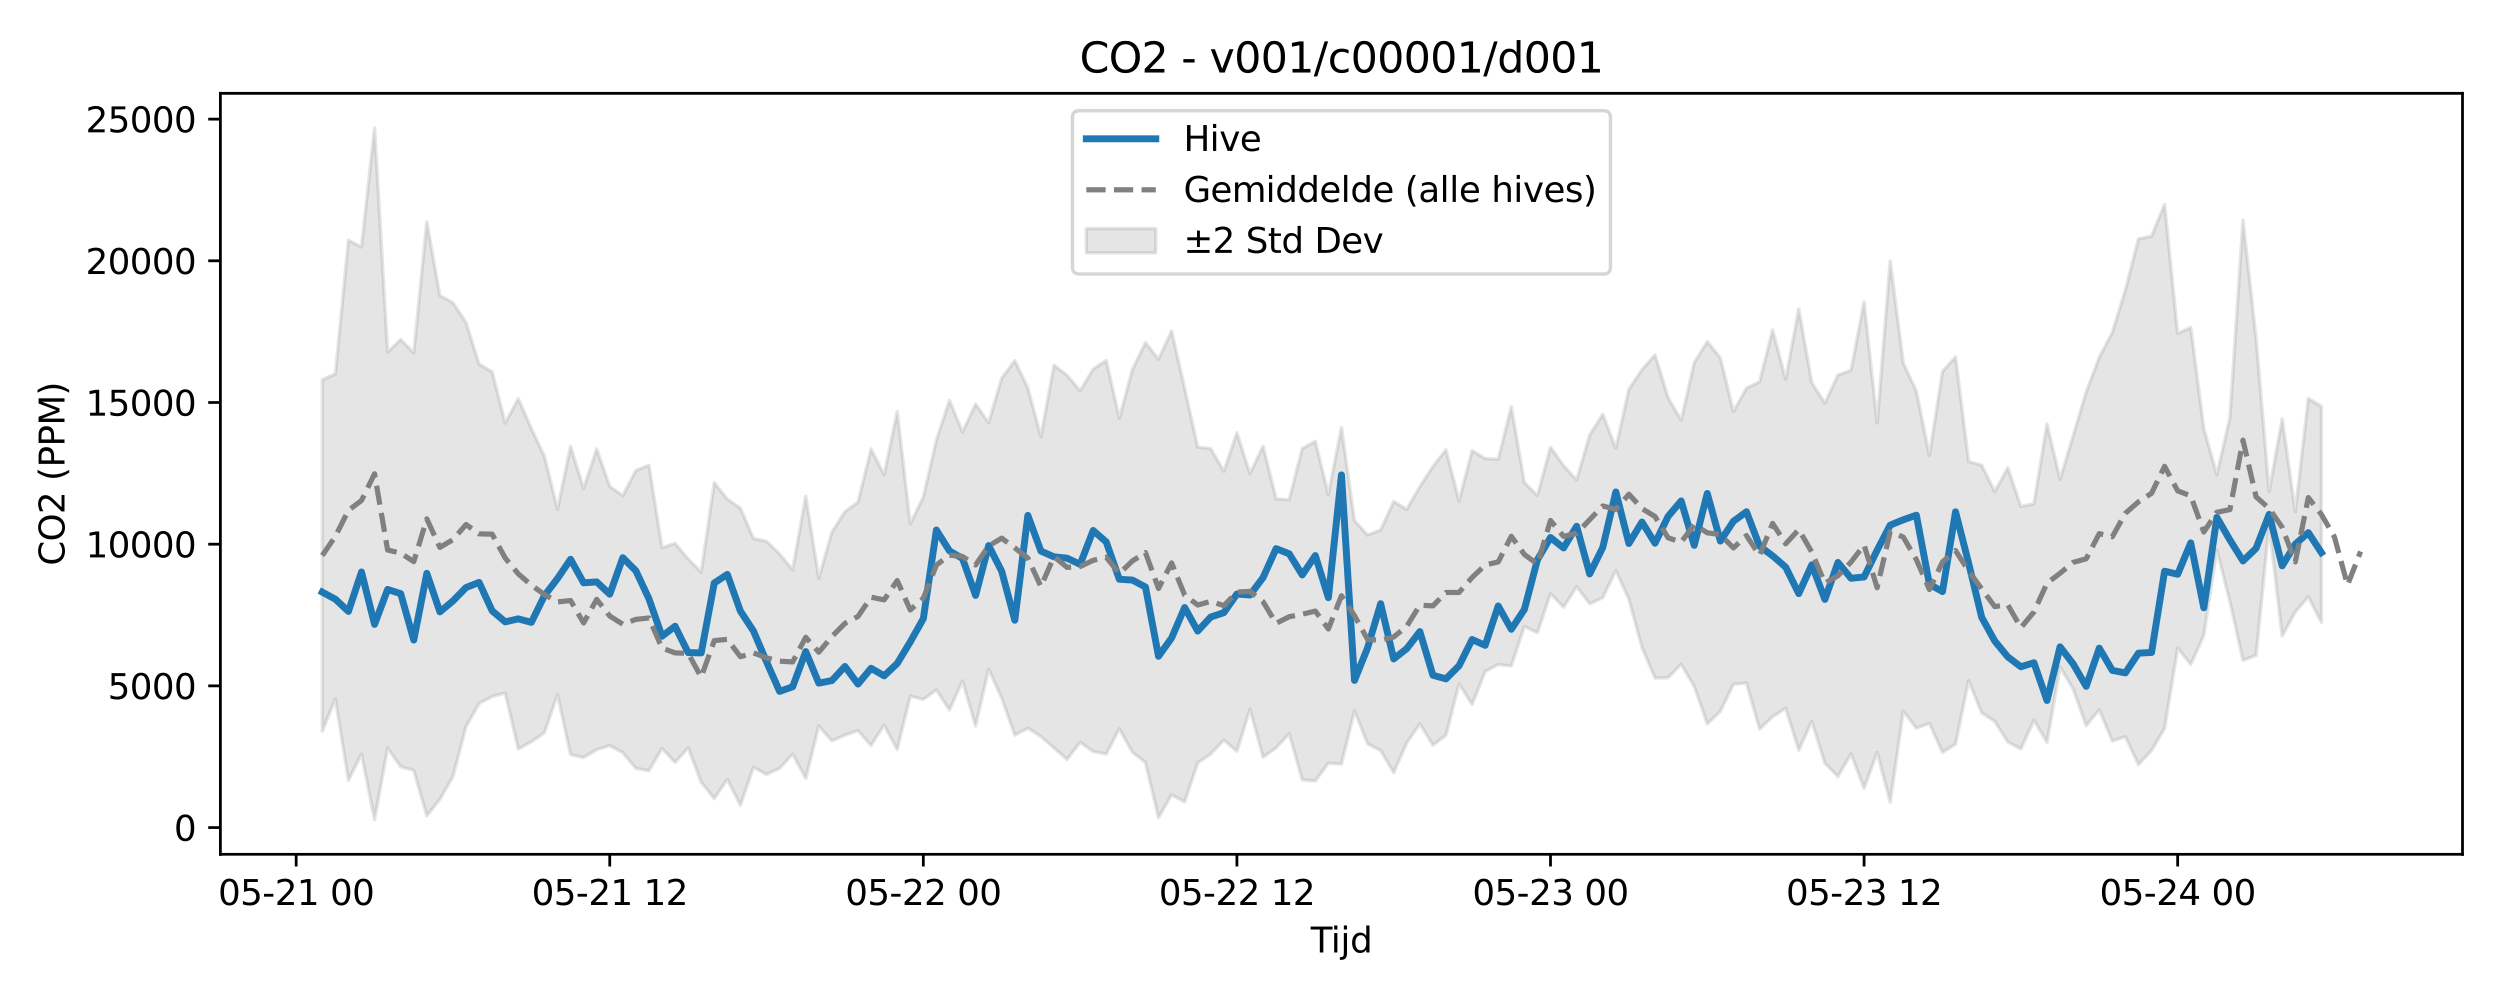 <?xml version="1.0" encoding="utf-8" standalone="no"?>
<!DOCTYPE svg PUBLIC "-//W3C//DTD SVG 1.1//EN"
  "http://www.w3.org/Graphics/SVG/1.1/DTD/svg11.dtd">
<svg xmlns:xlink="http://www.w3.org/1999/xlink" width="720pt" height="288pt" viewBox="0 0 720 288" xmlns="http://www.w3.org/2000/svg" version="1.1">
 <defs>
  <style type="text/css">*{stroke-linejoin: round; stroke-linecap: butt}</style>
 </defs>
 <g id="figure_1">
  <g id="patch_1">
   <path d="M 0 288 
L 720 288 
L 720 0 
L 0 0 
z
" style="fill: #ffffff"/>
  </g>
  <g id="axes_1">
   <g id="patch_2">
    <path d="M 63.47 246.04 
L 709.2 246.04 
L 709.2 26.88 
L 63.47 26.88 
z
" style="fill: #ffffff"/>
   </g>
   <g id="FillBetweenPolyCollection_1">
    <defs>
     <path id="m370a4c019c" d="M 92.821 -178.613 
L 92.821 -77.419 
L 96.584 -86.737 
L 100.347 -63.246 
L 104.11 -70.821 
L 107.873 -51.922 
L 111.636 -72.544 
L 115.399 -67.192 
L 119.162 -66.141 
L 122.925 -53.05 
L 126.688 -57.791 
L 130.451 -64.339 
L 134.214 -78.748 
L 137.977 -85.377 
L 141.74 -87.41 
L 145.503 -88.401 
L 149.266 -72.287 
L 153.029 -74.373 
L 156.792 -76.98 
L 160.555 -87.973 
L 164.318 -70.669 
L 168.081 -69.841 
L 171.844 -72.077 
L 175.607 -73.241 
L 179.37 -71.221 
L 183.133 -66.726 
L 186.896 -66.043 
L 190.659 -72.452 
L 194.422 -68.423 
L 198.185 -72.654 
L 201.948 -62.719 
L 205.711 -58.008 
L 209.474 -63.542 
L 213.237 -56.104 
L 217 -67.029 
L 220.763 -64.965 
L 224.526 -66.728 
L 228.289 -70.813 
L 232.052 -63.834 
L 235.815 -78.89 
L 239.578 -74.63 
L 243.341 -76.28 
L 247.104 -77.566 
L 250.867 -73.331 
L 254.63 -79.203 
L 258.393 -72.129 
L 262.156 -87.514 
L 265.919 -86.566 
L 269.682 -89.279 
L 273.445 -83.508 
L 277.208 -91.883 
L 280.971 -78.931 
L 284.734 -95.28 
L 288.497 -86.918 
L 292.26 -76.273 
L 296.023 -78.276 
L 299.786 -75.879 
L 303.549 -72.571 
L 307.312 -69.273 
L 311.075 -74.22 
L 314.838 -71.548 
L 318.601 -70.85 
L 322.364 -78.102 
L 326.127 -71.362 
L 329.89 -68.362 
L 333.653 -52.516 
L 337.416 -59.077 
L 341.179 -57.075 
L 344.942 -68.268 
L 348.705 -70.847 
L 352.468 -74.872 
L 356.231 -71.639 
L 359.994 -83.784 
L 363.757 -69.898 
L 367.52 -72.606 
L 371.283 -76.704 
L 375.046 -63.401 
L 378.809 -63.106 
L 382.572 -68.204 
L 386.335 -67.956 
L 390.098 -83.301 
L 393.861 -73.77 
L 397.624 -71.825 
L 401.387 -65.495 
L 405.15 -74.044 
L 408.913 -79.541 
L 412.676 -73.37 
L 416.439 -76.254 
L 420.202 -91.058 
L 423.965 -85.122 
L 427.728 -94.617 
L 431.491 -96.591 
L 435.254 -96.217 
L 439.017 -107.594 
L 442.78 -105.761 
L 446.543 -117.001 
L 450.306 -113.135 
L 454.069 -119.025 
L 457.832 -114.09 
L 461.595 -115.871 
L 465.358 -123.659 
L 469.121 -115.417 
L 472.884 -101.532 
L 476.647 -92.708 
L 480.41 -92.791 
L 484.173 -96.714 
L 487.936 -90.314 
L 491.699 -79.507 
L 495.462 -83.119 
L 499.225 -90.93 
L 502.988 -91.286 
L 506.751 -78.025 
L 510.514 -81.577 
L 514.277 -84.022 
L 518.04 -71.959 
L 521.803 -80.243 
L 525.566 -68.174 
L 529.329 -64.354 
L 533.092 -70.896 
L 536.855 -60.973 
L 540.618 -71.286 
L 544.381 -56.962 
L 548.144 -83.167 
L 551.907 -78.294 
L 555.67 -79.658 
L 559.433 -71.312 
L 563.196 -73.684 
L 566.959 -91.99 
L 570.722 -82.71 
L 574.485 -80.236 
L 578.248 -74.322 
L 582.011 -72.302 
L 585.774 -80.579 
L 589.537 -74.231 
L 593.3 -95.863 
L 597.063 -89.586 
L 600.826 -79.006 
L 604.589 -83.54 
L 608.352 -74.56 
L 612.115 -75.832 
L 615.878 -67.791 
L 619.641 -71.844 
L 623.404 -78.285 
L 627.167 -101.336 
L 630.93 -96.649 
L 634.693 -104.968 
L 638.456 -129.625 
L 642.219 -114.676 
L 645.982 -97.855 
L 649.745 -99.233 
L 653.508 -136.681 
L 657.271 -104.816 
L 661.034 -111.743 
L 664.797 -116.134 
L 668.56 -108.738 
L 668.56 -170.96 
L 668.56 -170.96 
L 664.797 -173.25 
L 661.034 -140.605 
L 657.271 -167.388 
L 653.508 -146.472 
L 649.745 -190.602 
L 645.982 -224.586 
L 642.219 -167.805 
L 638.456 -151.29 
L 634.693 -164.598 
L 630.93 -193.73 
L 627.167 -191.951 
L 623.404 -229.118 
L 619.641 -220.015 
L 615.878 -219.165 
L 612.115 -204.521 
L 608.352 -192.282 
L 604.589 -185.107 
L 600.826 -175.142 
L 597.063 -162.466 
L 593.3 -149.948 
L 589.537 -165.906 
L 585.774 -142.922 
L 582.011 -142.154 
L 578.248 -153.287 
L 574.485 -146.385 
L 570.722 -154.056 
L 566.959 -155.078 
L 563.196 -185.208 
L 559.433 -181.011 
L 555.67 -156.789 
L 551.907 -175.387 
L 548.144 -183.454 
L 544.381 -212.859 
L 540.618 -166.172 
L 536.855 -201.085 
L 533.092 -181.351 
L 529.329 -179.993 
L 525.566 -171.913 
L 521.803 -177.774 
L 518.04 -199.011 
L 514.277 -178.758 
L 510.514 -192.957 
L 506.751 -178.042 
L 502.988 -176.238 
L 499.225 -169.449 
L 495.462 -184.939 
L 491.699 -189.611 
L 487.936 -183.542 
L 484.173 -166.986 
L 480.41 -173.439 
L 476.647 -185.78 
L 472.884 -181.544 
L 469.121 -175.91 
L 465.358 -158.921 
L 461.595 -168.68 
L 457.832 -162.708 
L 454.069 -149.775 
L 450.306 -153.894 
L 446.543 -159.202 
L 442.78 -145.292 
L 439.017 -149.028 
L 435.254 -170.879 
L 431.491 -155.763 
L 427.728 -155.922 
L 423.965 -158.243 
L 420.202 -143.687 
L 416.439 -158.47 
L 412.676 -153.648 
L 408.913 -147.859 
L 405.15 -141.28 
L 401.387 -143.587 
L 397.624 -135.383 
L 393.861 -133.897 
L 390.098 -138.066 
L 386.335 -164.871 
L 382.572 -145.526 
L 378.809 -160.909 
L 375.046 -158.813 
L 371.283 -144.065 
L 367.52 -144.352 
L 363.757 -159.518 
L 359.994 -151.557 
L 356.231 -163.38 
L 352.468 -152.281 
L 348.705 -158.777 
L 344.942 -159.234 
L 341.179 -176.154 
L 337.416 -192.69 
L 333.653 -184.519 
L 329.89 -189.326 
L 326.127 -181.526 
L 322.364 -167.545 
L 318.601 -184.194 
L 314.838 -181.705 
L 311.075 -175.44 
L 307.312 -179.916 
L 303.549 -182.818 
L 299.786 -162.266 
L 296.023 -176.251 
L 292.26 -184.147 
L 288.497 -179.111 
L 284.734 -166.25 
L 280.971 -171.617 
L 277.208 -163.59 
L 273.445 -172.726 
L 269.682 -161.23 
L 265.919 -144.861 
L 262.156 -137.142 
L 258.393 -169.465 
L 254.63 -151.273 
L 250.867 -158.687 
L 247.104 -143.378 
L 243.341 -140.668 
L 239.578 -134.708 
L 235.815 -121.444 
L 232.052 -145.102 
L 228.289 -123.909 
L 224.526 -128.444 
L 220.763 -132.102 
L 217 -132.943 
L 213.237 -141.637 
L 209.474 -144.226 
L 205.711 -148.995 
L 201.948 -123.239 
L 198.185 -127.006 
L 194.422 -131.521 
L 190.659 -130.239 
L 186.896 -154.009 
L 183.133 -152.503 
L 179.37 -145.243 
L 175.607 -147.919 
L 171.844 -158.685 
L 168.081 -147.337 
L 164.318 -159.435 
L 160.555 -141.313 
L 156.792 -156.593 
L 153.029 -164.587 
L 149.266 -173.167 
L 145.503 -166.158 
L 141.74 -180.905 
L 137.977 -183.124 
L 134.214 -195.122 
L 130.451 -200.808 
L 126.688 -202.91 
L 122.925 -224.064 
L 119.162 -186.347 
L 115.399 -190.227 
L 111.636 -186.638 
L 107.873 -251.158 
L 104.11 -216.892 
L 100.347 -218.797 
L 96.584 -180.325 
L 92.821 -178.613 
z
" style="stroke: #808080; stroke-opacity: 0.2"/>
    </defs>
    <g clip-path="url(#p12abe356bc)">
     <use xlink:href="#m370a4c019c" x="0" y="288" style="fill: #808080; fill-opacity: 0.2; stroke: #808080; stroke-opacity: 0.2"/>
    </g>
   </g>
   <g id="matplotlib.axis_1">
    <g id="xtick_1">
     <g id="line2d_1">
      <defs>
       <path id="mf1f26973de" d="M 0 0 
L 0 3.5 
" style="stroke: #000000; stroke-width: 0.8"/>
      </defs>
      <g>
       <use xlink:href="#mf1f26973de" x="85.295" y="246.04" style="stroke: #000000; stroke-width: 0.8"/>
      </g>
     </g>
     <g id="text_1">
      <!-- 05-21 00 -->
      <g transform="translate(62.815 260.638) scale(0.1 -0.1)">
       <defs>
        <path id="DejaVuSans-30" d="M 2034 4250 
Q 1547 4250 1301 3770 
Q 1056 3291 1056 2328 
Q 1056 1369 1301 889 
Q 1547 409 2034 409 
Q 2525 409 2770 889 
Q 3016 1369 3016 2328 
Q 3016 3291 2770 3770 
Q 2525 4250 2034 4250 
z
M 2034 4750 
Q 2819 4750 3233 4129 
Q 3647 3509 3647 2328 
Q 3647 1150 3233 529 
Q 2819 -91 2034 -91 
Q 1250 -91 836 529 
Q 422 1150 422 2328 
Q 422 3509 836 4129 
Q 1250 4750 2034 4750 
z
" transform="scale(0.016)"/>
        <path id="DejaVuSans-35" d="M 691 4666 
L 3169 4666 
L 3169 4134 
L 1269 4134 
L 1269 2991 
Q 1406 3038 1543 3061 
Q 1681 3084 1819 3084 
Q 2600 3084 3056 2656 
Q 3513 2228 3513 1497 
Q 3513 744 3044 326 
Q 2575 -91 1722 -91 
Q 1428 -91 1123 -41 
Q 819 9 494 109 
L 494 744 
Q 775 591 1075 516 
Q 1375 441 1709 441 
Q 2250 441 2565 725 
Q 2881 1009 2881 1497 
Q 2881 1984 2565 2268 
Q 2250 2553 1709 2553 
Q 1456 2553 1204 2497 
Q 953 2441 691 2322 
L 691 4666 
z
" transform="scale(0.016)"/>
        <path id="DejaVuSans-2d" d="M 313 2009 
L 1997 2009 
L 1997 1497 
L 313 1497 
L 313 2009 
z
" transform="scale(0.016)"/>
        <path id="DejaVuSans-32" d="M 1228 531 
L 3431 531 
L 3431 0 
L 469 0 
L 469 531 
Q 828 903 1448 1529 
Q 2069 2156 2228 2338 
Q 2531 2678 2651 2914 
Q 2772 3150 2772 3378 
Q 2772 3750 2511 3984 
Q 2250 4219 1831 4219 
Q 1534 4219 1204 4116 
Q 875 4013 500 3803 
L 500 4441 
Q 881 4594 1212 4672 
Q 1544 4750 1819 4750 
Q 2544 4750 2975 4387 
Q 3406 4025 3406 3419 
Q 3406 3131 3298 2873 
Q 3191 2616 2906 2266 
Q 2828 2175 2409 1742 
Q 1991 1309 1228 531 
z
" transform="scale(0.016)"/>
        <path id="DejaVuSans-31" d="M 794 531 
L 1825 531 
L 1825 4091 
L 703 3866 
L 703 4441 
L 1819 4666 
L 2450 4666 
L 2450 531 
L 3481 531 
L 3481 0 
L 794 0 
L 794 531 
z
" transform="scale(0.016)"/>
        <path id="DejaVuSans-20" transform="scale(0.016)"/>
       </defs>
       <use xlink:href="#DejaVuSans-30"/>
       <use xlink:href="#DejaVuSans-35" transform="translate(63.623 0)"/>
       <use xlink:href="#DejaVuSans-2d" transform="translate(127.246 0)"/>
       <use xlink:href="#DejaVuSans-32" transform="translate(163.33 0)"/>
       <use xlink:href="#DejaVuSans-31" transform="translate(226.953 0)"/>
       <use xlink:href="#DejaVuSans-20" transform="translate(290.576 0)"/>
       <use xlink:href="#DejaVuSans-30" transform="translate(322.363 0)"/>
       <use xlink:href="#DejaVuSans-30" transform="translate(385.986 0)"/>
      </g>
     </g>
    </g>
    <g id="xtick_2">
     <g id="line2d_2">
      <g>
       <use xlink:href="#mf1f26973de" x="175.607" y="246.04" style="stroke: #000000; stroke-width: 0.8"/>
      </g>
     </g>
     <g id="text_2">
      <!-- 05-21 12 -->
      <g transform="translate(153.127 260.638) scale(0.1 -0.1)">
       <use xlink:href="#DejaVuSans-30"/>
       <use xlink:href="#DejaVuSans-35" transform="translate(63.623 0)"/>
       <use xlink:href="#DejaVuSans-2d" transform="translate(127.246 0)"/>
       <use xlink:href="#DejaVuSans-32" transform="translate(163.33 0)"/>
       <use xlink:href="#DejaVuSans-31" transform="translate(226.953 0)"/>
       <use xlink:href="#DejaVuSans-20" transform="translate(290.576 0)"/>
       <use xlink:href="#DejaVuSans-31" transform="translate(322.363 0)"/>
       <use xlink:href="#DejaVuSans-32" transform="translate(385.986 0)"/>
      </g>
     </g>
    </g>
    <g id="xtick_3">
     <g id="line2d_3">
      <g>
       <use xlink:href="#mf1f26973de" x="265.919" y="246.04" style="stroke: #000000; stroke-width: 0.8"/>
      </g>
     </g>
     <g id="text_3">
      <!-- 05-22 00 -->
      <g transform="translate(243.439 260.638) scale(0.1 -0.1)">
       <use xlink:href="#DejaVuSans-30"/>
       <use xlink:href="#DejaVuSans-35" transform="translate(63.623 0)"/>
       <use xlink:href="#DejaVuSans-2d" transform="translate(127.246 0)"/>
       <use xlink:href="#DejaVuSans-32" transform="translate(163.33 0)"/>
       <use xlink:href="#DejaVuSans-32" transform="translate(226.953 0)"/>
       <use xlink:href="#DejaVuSans-20" transform="translate(290.576 0)"/>
       <use xlink:href="#DejaVuSans-30" transform="translate(322.363 0)"/>
       <use xlink:href="#DejaVuSans-30" transform="translate(385.986 0)"/>
      </g>
     </g>
    </g>
    <g id="xtick_4">
     <g id="line2d_4">
      <g>
       <use xlink:href="#mf1f26973de" x="356.231" y="246.04" style="stroke: #000000; stroke-width: 0.8"/>
      </g>
     </g>
     <g id="text_4">
      <!-- 05-22 12 -->
      <g transform="translate(333.751 260.638) scale(0.1 -0.1)">
       <use xlink:href="#DejaVuSans-30"/>
       <use xlink:href="#DejaVuSans-35" transform="translate(63.623 0)"/>
       <use xlink:href="#DejaVuSans-2d" transform="translate(127.246 0)"/>
       <use xlink:href="#DejaVuSans-32" transform="translate(163.33 0)"/>
       <use xlink:href="#DejaVuSans-32" transform="translate(226.953 0)"/>
       <use xlink:href="#DejaVuSans-20" transform="translate(290.576 0)"/>
       <use xlink:href="#DejaVuSans-31" transform="translate(322.363 0)"/>
       <use xlink:href="#DejaVuSans-32" transform="translate(385.986 0)"/>
      </g>
     </g>
    </g>
    <g id="xtick_5">
     <g id="line2d_5">
      <g>
       <use xlink:href="#mf1f26973de" x="446.543" y="246.04" style="stroke: #000000; stroke-width: 0.8"/>
      </g>
     </g>
     <g id="text_5">
      <!-- 05-23 00 -->
      <g transform="translate(424.062 260.638) scale(0.1 -0.1)">
       <defs>
        <path id="DejaVuSans-33" d="M 2597 2516 
Q 3050 2419 3304 2112 
Q 3559 1806 3559 1356 
Q 3559 666 3084 287 
Q 2609 -91 1734 -91 
Q 1441 -91 1130 -33 
Q 819 25 488 141 
L 488 750 
Q 750 597 1062 519 
Q 1375 441 1716 441 
Q 2309 441 2620 675 
Q 2931 909 2931 1356 
Q 2931 1769 2642 2001 
Q 2353 2234 1838 2234 
L 1294 2234 
L 1294 2753 
L 1863 2753 
Q 2328 2753 2575 2939 
Q 2822 3125 2822 3475 
Q 2822 3834 2567 4026 
Q 2313 4219 1838 4219 
Q 1578 4219 1281 4162 
Q 984 4106 628 3988 
L 628 4550 
Q 988 4650 1302 4700 
Q 1616 4750 1894 4750 
Q 2613 4750 3031 4423 
Q 3450 4097 3450 3541 
Q 3450 3153 3228 2886 
Q 3006 2619 2597 2516 
z
" transform="scale(0.016)"/>
       </defs>
       <use xlink:href="#DejaVuSans-30"/>
       <use xlink:href="#DejaVuSans-35" transform="translate(63.623 0)"/>
       <use xlink:href="#DejaVuSans-2d" transform="translate(127.246 0)"/>
       <use xlink:href="#DejaVuSans-32" transform="translate(163.33 0)"/>
       <use xlink:href="#DejaVuSans-33" transform="translate(226.953 0)"/>
       <use xlink:href="#DejaVuSans-20" transform="translate(290.576 0)"/>
       <use xlink:href="#DejaVuSans-30" transform="translate(322.363 0)"/>
       <use xlink:href="#DejaVuSans-30" transform="translate(385.986 0)"/>
      </g>
     </g>
    </g>
    <g id="xtick_6">
     <g id="line2d_6">
      <g>
       <use xlink:href="#mf1f26973de" x="536.855" y="246.04" style="stroke: #000000; stroke-width: 0.8"/>
      </g>
     </g>
     <g id="text_6">
      <!-- 05-23 12 -->
      <g transform="translate(514.374 260.638) scale(0.1 -0.1)">
       <use xlink:href="#DejaVuSans-30"/>
       <use xlink:href="#DejaVuSans-35" transform="translate(63.623 0)"/>
       <use xlink:href="#DejaVuSans-2d" transform="translate(127.246 0)"/>
       <use xlink:href="#DejaVuSans-32" transform="translate(163.33 0)"/>
       <use xlink:href="#DejaVuSans-33" transform="translate(226.953 0)"/>
       <use xlink:href="#DejaVuSans-20" transform="translate(290.576 0)"/>
       <use xlink:href="#DejaVuSans-31" transform="translate(322.363 0)"/>
       <use xlink:href="#DejaVuSans-32" transform="translate(385.986 0)"/>
      </g>
     </g>
    </g>
    <g id="xtick_7">
     <g id="line2d_7">
      <g>
       <use xlink:href="#mf1f26973de" x="627.167" y="246.04" style="stroke: #000000; stroke-width: 0.8"/>
      </g>
     </g>
     <g id="text_7">
      <!-- 05-24 00 -->
      <g transform="translate(604.686 260.638) scale(0.1 -0.1)">
       <defs>
        <path id="DejaVuSans-34" d="M 2419 4116 
L 825 1625 
L 2419 1625 
L 2419 4116 
z
M 2253 4666 
L 3047 4666 
L 3047 1625 
L 3713 1625 
L 3713 1100 
L 3047 1100 
L 3047 0 
L 2419 0 
L 2419 1100 
L 313 1100 
L 313 1709 
L 2253 4666 
z
" transform="scale(0.016)"/>
       </defs>
       <use xlink:href="#DejaVuSans-30"/>
       <use xlink:href="#DejaVuSans-35" transform="translate(63.623 0)"/>
       <use xlink:href="#DejaVuSans-2d" transform="translate(127.246 0)"/>
       <use xlink:href="#DejaVuSans-32" transform="translate(163.33 0)"/>
       <use xlink:href="#DejaVuSans-34" transform="translate(226.953 0)"/>
       <use xlink:href="#DejaVuSans-20" transform="translate(290.576 0)"/>
       <use xlink:href="#DejaVuSans-30" transform="translate(322.363 0)"/>
       <use xlink:href="#DejaVuSans-30" transform="translate(385.986 0)"/>
      </g>
     </g>
    </g>
    <g id="text_8">
     <!-- Tijd -->
     <g transform="translate(377.485 274.317) scale(0.1 -0.1)">
      <defs>
       <path id="DejaVuSans-54" d="M -19 4666 
L 3928 4666 
L 3928 4134 
L 2272 4134 
L 2272 0 
L 1638 0 
L 1638 4134 
L -19 4134 
L -19 4666 
z
" transform="scale(0.016)"/>
       <path id="DejaVuSans-69" d="M 603 3500 
L 1178 3500 
L 1178 0 
L 603 0 
L 603 3500 
z
M 603 4863 
L 1178 4863 
L 1178 4134 
L 603 4134 
L 603 4863 
z
" transform="scale(0.016)"/>
       <path id="DejaVuSans-6a" d="M 603 3500 
L 1178 3500 
L 1178 -63 
Q 1178 -731 923 -1031 
Q 669 -1331 103 -1331 
L -116 -1331 
L -116 -844 
L 38 -844 
Q 366 -844 484 -692 
Q 603 -541 603 -63 
L 603 3500 
z
M 603 4863 
L 1178 4863 
L 1178 4134 
L 603 4134 
L 603 4863 
z
" transform="scale(0.016)"/>
       <path id="DejaVuSans-64" d="M 2906 2969 
L 2906 4863 
L 3481 4863 
L 3481 0 
L 2906 0 
L 2906 525 
Q 2725 213 2448 61 
Q 2172 -91 1784 -91 
Q 1150 -91 751 415 
Q 353 922 353 1747 
Q 353 2572 751 3078 
Q 1150 3584 1784 3584 
Q 2172 3584 2448 3432 
Q 2725 3281 2906 2969 
z
M 947 1747 
Q 947 1113 1208 752 
Q 1469 391 1925 391 
Q 2381 391 2643 752 
Q 2906 1113 2906 1747 
Q 2906 2381 2643 2742 
Q 2381 3103 1925 3103 
Q 1469 3103 1208 2742 
Q 947 2381 947 1747 
z
" transform="scale(0.016)"/>
      </defs>
      <use xlink:href="#DejaVuSans-54"/>
      <use xlink:href="#DejaVuSans-69" transform="translate(57.959 0)"/>
      <use xlink:href="#DejaVuSans-6a" transform="translate(85.742 0)"/>
      <use xlink:href="#DejaVuSans-64" transform="translate(113.525 0)"/>
     </g>
    </g>
   </g>
   <g id="matplotlib.axis_2">
    <g id="ytick_1">
     <g id="line2d_8">
      <defs>
       <path id="mda00409499" d="M 0 0 
L -3.5 0 
" style="stroke: #000000; stroke-width: 0.8"/>
      </defs>
      <g>
       <use xlink:href="#mda00409499" x="63.47" y="238.34" style="stroke: #000000; stroke-width: 0.8"/>
      </g>
     </g>
     <g id="text_9">
      <!-- 0 -->
      <g transform="translate(50.108 242.139) scale(0.1 -0.1)">
       <use xlink:href="#DejaVuSans-30"/>
      </g>
     </g>
    </g>
    <g id="ytick_2">
     <g id="line2d_9">
      <g>
       <use xlink:href="#mda00409499" x="63.47" y="197.533" style="stroke: #000000; stroke-width: 0.8"/>
      </g>
     </g>
     <g id="text_10">
      <!-- 5000 -->
      <g transform="translate(31.02 201.332) scale(0.1 -0.1)">
       <use xlink:href="#DejaVuSans-35"/>
       <use xlink:href="#DejaVuSans-30" transform="translate(63.623 0)"/>
       <use xlink:href="#DejaVuSans-30" transform="translate(127.246 0)"/>
       <use xlink:href="#DejaVuSans-30" transform="translate(190.869 0)"/>
      </g>
     </g>
    </g>
    <g id="ytick_3">
     <g id="line2d_10">
      <g>
       <use xlink:href="#mda00409499" x="63.47" y="156.727" style="stroke: #000000; stroke-width: 0.8"/>
      </g>
     </g>
     <g id="text_11">
      <!-- 10000 -->
      <g transform="translate(24.657 160.526) scale(0.1 -0.1)">
       <use xlink:href="#DejaVuSans-31"/>
       <use xlink:href="#DejaVuSans-30" transform="translate(63.623 0)"/>
       <use xlink:href="#DejaVuSans-30" transform="translate(127.246 0)"/>
       <use xlink:href="#DejaVuSans-30" transform="translate(190.869 0)"/>
       <use xlink:href="#DejaVuSans-30" transform="translate(254.492 0)"/>
      </g>
     </g>
    </g>
    <g id="ytick_4">
     <g id="line2d_11">
      <g>
       <use xlink:href="#mda00409499" x="63.47" y="115.92" style="stroke: #000000; stroke-width: 0.8"/>
      </g>
     </g>
     <g id="text_12">
      <!-- 15000 -->
      <g transform="translate(24.657 119.719) scale(0.1 -0.1)">
       <use xlink:href="#DejaVuSans-31"/>
       <use xlink:href="#DejaVuSans-35" transform="translate(63.623 0)"/>
       <use xlink:href="#DejaVuSans-30" transform="translate(127.246 0)"/>
       <use xlink:href="#DejaVuSans-30" transform="translate(190.869 0)"/>
       <use xlink:href="#DejaVuSans-30" transform="translate(254.492 0)"/>
      </g>
     </g>
    </g>
    <g id="ytick_5">
     <g id="line2d_12">
      <g>
       <use xlink:href="#mda00409499" x="63.47" y="75.113" style="stroke: #000000; stroke-width: 0.8"/>
      </g>
     </g>
     <g id="text_13">
      <!-- 20000 -->
      <g transform="translate(24.657 78.913) scale(0.1 -0.1)">
       <use xlink:href="#DejaVuSans-32"/>
       <use xlink:href="#DejaVuSans-30" transform="translate(63.623 0)"/>
       <use xlink:href="#DejaVuSans-30" transform="translate(127.246 0)"/>
       <use xlink:href="#DejaVuSans-30" transform="translate(190.869 0)"/>
       <use xlink:href="#DejaVuSans-30" transform="translate(254.492 0)"/>
      </g>
     </g>
    </g>
    <g id="ytick_6">
     <g id="line2d_13">
      <g>
       <use xlink:href="#mda00409499" x="63.47" y="34.307" style="stroke: #000000; stroke-width: 0.8"/>
      </g>
     </g>
     <g id="text_14">
      <!-- 25000 -->
      <g transform="translate(24.657 38.106) scale(0.1 -0.1)">
       <use xlink:href="#DejaVuSans-32"/>
       <use xlink:href="#DejaVuSans-35" transform="translate(63.623 0)"/>
       <use xlink:href="#DejaVuSans-30" transform="translate(127.246 0)"/>
       <use xlink:href="#DejaVuSans-30" transform="translate(190.869 0)"/>
       <use xlink:href="#DejaVuSans-30" transform="translate(254.492 0)"/>
      </g>
     </g>
    </g>
    <g id="text_15">
     <!-- CO2 (PPM) -->
     <g transform="translate(18.578 162.903) rotate(-90) scale(0.1 -0.1)">
      <defs>
       <path id="DejaVuSans-43" d="M 4122 4306 
L 4122 3641 
Q 3803 3938 3442 4084 
Q 3081 4231 2675 4231 
Q 1875 4231 1450 3742 
Q 1025 3253 1025 2328 
Q 1025 1406 1450 917 
Q 1875 428 2675 428 
Q 3081 428 3442 575 
Q 3803 722 4122 1019 
L 4122 359 
Q 3791 134 3420 21 
Q 3050 -91 2638 -91 
Q 1578 -91 968 557 
Q 359 1206 359 2328 
Q 359 3453 968 4101 
Q 1578 4750 2638 4750 
Q 3056 4750 3426 4639 
Q 3797 4528 4122 4306 
z
" transform="scale(0.016)"/>
       <path id="DejaVuSans-4f" d="M 2522 4238 
Q 1834 4238 1429 3725 
Q 1025 3213 1025 2328 
Q 1025 1447 1429 934 
Q 1834 422 2522 422 
Q 3209 422 3611 934 
Q 4013 1447 4013 2328 
Q 4013 3213 3611 3725 
Q 3209 4238 2522 4238 
z
M 2522 4750 
Q 3503 4750 4090 4092 
Q 4678 3434 4678 2328 
Q 4678 1225 4090 567 
Q 3503 -91 2522 -91 
Q 1538 -91 948 565 
Q 359 1222 359 2328 
Q 359 3434 948 4092 
Q 1538 4750 2522 4750 
z
" transform="scale(0.016)"/>
       <path id="DejaVuSans-28" d="M 1984 4856 
Q 1566 4138 1362 3434 
Q 1159 2731 1159 2009 
Q 1159 1288 1364 580 
Q 1569 -128 1984 -844 
L 1484 -844 
Q 1016 -109 783 600 
Q 550 1309 550 2009 
Q 550 2706 781 3412 
Q 1013 4119 1484 4856 
L 1984 4856 
z
" transform="scale(0.016)"/>
       <path id="DejaVuSans-50" d="M 1259 4147 
L 1259 2394 
L 2053 2394 
Q 2494 2394 2734 2622 
Q 2975 2850 2975 3272 
Q 2975 3691 2734 3919 
Q 2494 4147 2053 4147 
L 1259 4147 
z
M 628 4666 
L 2053 4666 
Q 2838 4666 3239 4311 
Q 3641 3956 3641 3272 
Q 3641 2581 3239 2228 
Q 2838 1875 2053 1875 
L 1259 1875 
L 1259 0 
L 628 0 
L 628 4666 
z
" transform="scale(0.016)"/>
       <path id="DejaVuSans-4d" d="M 628 4666 
L 1569 4666 
L 2759 1491 
L 3956 4666 
L 4897 4666 
L 4897 0 
L 4281 0 
L 4281 4097 
L 3078 897 
L 2444 897 
L 1241 4097 
L 1241 0 
L 628 0 
L 628 4666 
z
" transform="scale(0.016)"/>
       <path id="DejaVuSans-29" d="M 513 4856 
L 1013 4856 
Q 1481 4119 1714 3412 
Q 1947 2706 1947 2009 
Q 1947 1309 1714 600 
Q 1481 -109 1013 -844 
L 513 -844 
Q 928 -128 1133 580 
Q 1338 1288 1338 2009 
Q 1338 2731 1133 3434 
Q 928 4138 513 4856 
z
" transform="scale(0.016)"/>
      </defs>
      <use xlink:href="#DejaVuSans-43"/>
      <use xlink:href="#DejaVuSans-4f" transform="translate(69.824 0)"/>
      <use xlink:href="#DejaVuSans-32" transform="translate(148.535 0)"/>
      <use xlink:href="#DejaVuSans-20" transform="translate(212.158 0)"/>
      <use xlink:href="#DejaVuSans-28" transform="translate(243.945 0)"/>
      <use xlink:href="#DejaVuSans-50" transform="translate(282.959 0)"/>
      <use xlink:href="#DejaVuSans-50" transform="translate(343.262 0)"/>
      <use xlink:href="#DejaVuSans-4d" transform="translate(403.564 0)"/>
      <use xlink:href="#DejaVuSans-29" transform="translate(489.844 0)"/>
     </g>
    </g>
   </g>
   <g id="line2d_14">
    <path d="M 92.821 170.536 
L 96.584 172.56 
L 100.347 176.083 
L 104.11 164.736 
L 107.873 179.81 
L 111.636 169.752 
L 115.399 170.976 
L 119.162 184.331 
L 122.925 165.13 
L 126.688 176.216 
L 130.451 173.068 
L 134.214 169.213 
L 137.977 167.736 
L 141.74 175.922 
L 145.503 179.093 
L 149.266 178.232 
L 153.029 179.233 
L 156.792 171.567 
L 160.555 166.615 
L 164.318 161.074 
L 168.081 167.856 
L 171.844 167.587 
L 175.607 171.126 
L 179.37 160.62 
L 183.133 164.396 
L 186.896 172.448 
L 190.659 183.235 
L 194.422 180.362 
L 198.185 187.949 
L 201.948 188.039 
L 205.711 167.891 
L 209.474 165.435 
L 213.237 175.998 
L 217 181.73 
L 220.763 190.599 
L 224.526 199.119 
L 228.289 197.781 
L 232.052 187.663 
L 235.815 196.744 
L 239.578 196.007 
L 243.341 191.943 
L 247.104 197.003 
L 250.867 192.46 
L 254.63 194.633 
L 258.393 191.091 
L 262.156 184.861 
L 265.919 178.169 
L 269.682 152.649 
L 273.445 158.65 
L 277.208 160.862 
L 280.971 171.471 
L 284.734 157.127 
L 288.497 164.559 
L 292.26 178.623 
L 296.023 148.447 
L 299.786 158.715 
L 303.549 160.364 
L 307.312 160.756 
L 311.075 162.532 
L 314.838 152.782 
L 318.601 156.09 
L 322.364 166.828 
L 326.127 167.059 
L 329.89 169.061 
L 333.653 189.01 
L 337.416 183.737 
L 341.179 174.97 
L 344.942 181.741 
L 348.705 177.696 
L 352.468 176.442 
L 356.231 171.078 
L 359.994 171.365 
L 363.757 166.346 
L 367.52 158.008 
L 371.283 159.488 
L 375.046 165.579 
L 378.809 160.005 
L 382.572 172.119 
L 386.335 136.776 
L 390.098 195.958 
L 393.861 186.578 
L 397.624 173.871 
L 401.387 189.766 
L 405.15 186.797 
L 408.913 181.902 
L 412.676 194.478 
L 416.439 195.506 
L 420.202 191.744 
L 423.965 184.187 
L 427.728 185.854 
L 431.491 174.524 
L 435.254 181.23 
L 439.017 175.522 
L 442.78 161.202 
L 446.543 154.801 
L 450.306 157.807 
L 454.069 151.571 
L 457.832 165.288 
L 461.595 157.668 
L 465.358 141.685 
L 469.121 156.514 
L 472.884 150.35 
L 476.647 156.43 
L 480.41 148.723 
L 484.173 144.272 
L 487.936 157.067 
L 491.699 142.121 
L 495.462 155.826 
L 499.225 150.119 
L 502.988 147.39 
L 506.751 157.292 
L 510.514 160.081 
L 514.277 163.34 
L 518.04 170.949 
L 521.803 162.663 
L 525.566 172.617 
L 529.329 161.993 
L 533.092 166.542 
L 536.855 166.169 
L 540.618 158.46 
L 544.381 151.234 
L 548.144 149.696 
L 551.907 148.369 
L 555.67 168.25 
L 559.433 170.372 
L 563.196 147.409 
L 566.959 162.167 
L 570.722 177.772 
L 574.485 184.603 
L 578.248 189.181 
L 582.011 192.032 
L 585.774 190.871 
L 589.537 201.731 
L 593.3 186.295 
L 597.063 191.203 
L 600.826 197.661 
L 604.589 186.676 
L 608.352 193.077 
L 612.115 193.787 
L 615.878 188.104 
L 619.641 187.911 
L 623.404 164.513 
L 627.167 165.383 
L 630.93 156.346 
L 634.693 175.032 
L 638.456 149.011 
L 642.219 155.519 
L 645.982 161.547 
L 649.745 157.922 
L 653.508 148.154 
L 657.271 162.959 
L 661.034 156.724 
L 664.797 153.405 
L 668.56 159.151 
L 668.56 159.151 
" clip-path="url(#p12abe356bc)" style="fill: none; stroke: #1f77b4; stroke-width: 2; stroke-linecap: square"/>
   </g>
   <g id="line2d_15">
    <path d="M 92.821 159.984 
L 96.584 154.469 
L 100.347 146.979 
L 104.11 144.143 
L 107.873 136.46 
L 111.636 158.409 
L 115.399 159.29 
L 119.162 161.756 
L 122.925 149.443 
L 126.688 157.65 
L 130.451 155.426 
L 134.214 151.065 
L 137.977 153.75 
L 141.74 153.843 
L 145.503 160.721 
L 149.266 165.273 
L 153.029 168.52 
L 156.792 171.213 
L 160.555 173.357 
L 164.318 172.948 
L 168.081 179.411 
L 171.844 172.619 
L 175.607 177.42 
L 179.37 179.768 
L 183.133 178.385 
L 186.896 177.974 
L 190.659 186.655 
L 194.422 188.028 
L 198.185 188.17 
L 201.948 195.021 
L 205.711 184.499 
L 209.474 184.116 
L 213.237 189.13 
L 217 188.014 
L 220.763 189.466 
L 224.526 190.414 
L 228.289 190.639 
L 232.052 183.532 
L 235.815 187.833 
L 239.578 183.331 
L 243.341 179.526 
L 247.104 177.528 
L 250.867 171.991 
L 254.63 172.762 
L 258.393 167.203 
L 262.156 175.672 
L 265.919 172.286 
L 269.682 162.745 
L 273.445 159.883 
L 277.208 160.264 
L 280.971 162.726 
L 284.734 157.235 
L 288.497 154.986 
L 292.26 157.79 
L 296.023 160.737 
L 299.786 168.927 
L 303.549 160.306 
L 307.312 163.405 
L 311.075 163.17 
L 314.838 161.373 
L 318.601 160.478 
L 322.364 165.177 
L 326.127 161.556 
L 329.89 159.156 
L 333.653 169.483 
L 337.416 162.117 
L 341.179 171.385 
L 344.942 174.249 
L 348.705 173.188 
L 352.468 174.424 
L 356.231 170.49 
L 359.994 170.329 
L 363.757 173.292 
L 367.52 179.521 
L 371.283 177.615 
L 375.046 176.893 
L 378.809 175.993 
L 382.572 181.135 
L 386.335 171.586 
L 390.098 177.316 
L 393.861 184.167 
L 397.624 184.396 
L 401.387 183.459 
L 405.15 180.338 
L 408.913 174.3 
L 412.676 174.491 
L 416.439 170.638 
L 420.202 170.628 
L 423.965 166.318 
L 427.728 162.73 
L 431.491 161.823 
L 435.254 154.452 
L 439.017 159.689 
L 442.78 162.473 
L 446.543 149.899 
L 450.306 154.485 
L 454.069 153.6 
L 461.595 145.725 
L 465.358 146.71 
L 469.121 142.336 
L 472.884 146.462 
L 476.647 148.756 
L 480.41 154.885 
L 484.173 156.15 
L 487.936 151.072 
L 491.699 153.441 
L 495.462 153.971 
L 499.225 157.81 
L 502.988 154.238 
L 506.751 159.967 
L 510.514 150.733 
L 514.277 156.61 
L 518.04 152.515 
L 521.803 158.992 
L 525.566 167.957 
L 529.329 165.826 
L 533.092 161.877 
L 536.855 156.971 
L 540.618 169.271 
L 544.381 153.089 
L 548.144 154.69 
L 551.907 161.16 
L 555.67 169.777 
L 559.433 161.838 
L 563.196 158.554 
L 566.959 164.466 
L 574.485 174.689 
L 578.248 174.195 
L 582.011 180.772 
L 585.774 176.25 
L 589.537 167.932 
L 593.3 165.094 
L 597.063 161.974 
L 600.826 160.926 
L 604.589 153.676 
L 608.352 154.579 
L 612.115 147.824 
L 615.878 144.522 
L 619.641 142.071 
L 623.404 134.299 
L 627.167 141.357 
L 630.93 142.81 
L 634.693 153.217 
L 638.456 147.542 
L 642.219 146.76 
L 645.982 126.78 
L 649.745 143.083 
L 653.508 146.424 
L 657.271 151.898 
L 661.034 161.826 
L 664.797 143.308 
L 668.56 148.151 
L 672.323 154.656 
L 676.086 168.499 
L 679.849 158.827 
L 679.849 158.827 
" clip-path="url(#p12abe356bc)" style="fill: none; stroke-dasharray: 5.55,2.4; stroke-dashoffset: 0; stroke: #808080; stroke-width: 1.5"/>
   </g>
   <g id="patch_3">
    <path d="M 63.47 246.04 
L 63.47 26.88 
" style="fill: none; stroke: #000000; stroke-width: 0.8; stroke-linejoin: miter; stroke-linecap: square"/>
   </g>
   <g id="patch_4">
    <path d="M 709.2 246.04 
L 709.2 26.88 
" style="fill: none; stroke: #000000; stroke-width: 0.8; stroke-linejoin: miter; stroke-linecap: square"/>
   </g>
   <g id="patch_5">
    <path d="M 63.47 246.04 
L 709.2 246.04 
" style="fill: none; stroke: #000000; stroke-width: 0.8; stroke-linejoin: miter; stroke-linecap: square"/>
   </g>
   <g id="patch_6">
    <path d="M 63.47 26.88 
L 709.2 26.88 
" style="fill: none; stroke: #000000; stroke-width: 0.8; stroke-linejoin: miter; stroke-linecap: square"/>
   </g>
   <g id="text_16">
    <!-- CO2 - v001/c00001/d001 -->
    <g transform="translate(310.932 20.88) scale(0.12 -0.12)">
     <defs>
      <path id="DejaVuSans-76" d="M 191 3500 
L 800 3500 
L 1894 563 
L 2988 3500 
L 3597 3500 
L 2284 0 
L 1503 0 
L 191 3500 
z
" transform="scale(0.016)"/>
      <path id="DejaVuSans-2f" d="M 1625 4666 
L 2156 4666 
L 531 -594 
L 0 -594 
L 1625 4666 
z
" transform="scale(0.016)"/>
      <path id="DejaVuSans-63" d="M 3122 3366 
L 3122 2828 
Q 2878 2963 2633 3030 
Q 2388 3097 2138 3097 
Q 1578 3097 1268 2742 
Q 959 2388 959 1747 
Q 959 1106 1268 751 
Q 1578 397 2138 397 
Q 2388 397 2633 464 
Q 2878 531 3122 666 
L 3122 134 
Q 2881 22 2623 -34 
Q 2366 -91 2075 -91 
Q 1284 -91 818 406 
Q 353 903 353 1747 
Q 353 2603 823 3093 
Q 1294 3584 2113 3584 
Q 2378 3584 2631 3529 
Q 2884 3475 3122 3366 
z
" transform="scale(0.016)"/>
     </defs>
     <use xlink:href="#DejaVuSans-43"/>
     <use xlink:href="#DejaVuSans-4f" transform="translate(69.824 0)"/>
     <use xlink:href="#DejaVuSans-32" transform="translate(148.535 0)"/>
     <use xlink:href="#DejaVuSans-20" transform="translate(212.158 0)"/>
     <use xlink:href="#DejaVuSans-2d" transform="translate(243.945 0)"/>
     <use xlink:href="#DejaVuSans-20" transform="translate(280.029 0)"/>
     <use xlink:href="#DejaVuSans-76" transform="translate(311.816 0)"/>
     <use xlink:href="#DejaVuSans-30" transform="translate(370.996 0)"/>
     <use xlink:href="#DejaVuSans-30" transform="translate(434.619 0)"/>
     <use xlink:href="#DejaVuSans-31" transform="translate(498.242 0)"/>
     <use xlink:href="#DejaVuSans-2f" transform="translate(561.865 0)"/>
     <use xlink:href="#DejaVuSans-63" transform="translate(595.557 0)"/>
     <use xlink:href="#DejaVuSans-30" transform="translate(650.537 0)"/>
     <use xlink:href="#DejaVuSans-30" transform="translate(714.16 0)"/>
     <use xlink:href="#DejaVuSans-30" transform="translate(777.783 0)"/>
     <use xlink:href="#DejaVuSans-30" transform="translate(841.406 0)"/>
     <use xlink:href="#DejaVuSans-31" transform="translate(905.029 0)"/>
     <use xlink:href="#DejaVuSans-2f" transform="translate(968.652 0)"/>
     <use xlink:href="#DejaVuSans-64" transform="translate(1002.344 0)"/>
     <use xlink:href="#DejaVuSans-30" transform="translate(1065.82 0)"/>
     <use xlink:href="#DejaVuSans-30" transform="translate(1129.443 0)"/>
     <use xlink:href="#DejaVuSans-31" transform="translate(1193.066 0)"/>
    </g>
   </g>
   <g id="legend_1">
    <g id="patch_7">
     <path d="M 310.863 78.914 
L 461.807 78.914 
Q 463.807 78.914 463.807 76.914 
L 463.807 33.88 
Q 463.807 31.88 461.807 31.88 
L 310.863 31.88 
Q 308.863 31.88 308.863 33.88 
L 308.863 76.914 
Q 308.863 78.914 310.863 78.914 
z
" style="fill: #ffffff; opacity: 0.8; stroke: #cccccc; stroke-linejoin: miter"/>
    </g>
    <g id="line2d_16">
     <path d="M 312.863 39.978 
L 322.863 39.978 
L 332.863 39.978 
" style="fill: none; stroke: #1f77b4; stroke-width: 2; stroke-linecap: square"/>
    </g>
    <g id="text_17">
     <!-- Hive -->
     <g transform="translate(340.863 43.478) scale(0.1 -0.1)">
      <defs>
       <path id="DejaVuSans-48" d="M 628 4666 
L 1259 4666 
L 1259 2753 
L 3553 2753 
L 3553 4666 
L 4184 4666 
L 4184 0 
L 3553 0 
L 3553 2222 
L 1259 2222 
L 1259 0 
L 628 0 
L 628 4666 
z
" transform="scale(0.016)"/>
       <path id="DejaVuSans-65" d="M 3597 1894 
L 3597 1613 
L 953 1613 
Q 991 1019 1311 708 
Q 1631 397 2203 397 
Q 2534 397 2845 478 
Q 3156 559 3463 722 
L 3463 178 
Q 3153 47 2828 -22 
Q 2503 -91 2169 -91 
Q 1331 -91 842 396 
Q 353 884 353 1716 
Q 353 2575 817 3079 
Q 1281 3584 2069 3584 
Q 2775 3584 3186 3129 
Q 3597 2675 3597 1894 
z
M 3022 2063 
Q 3016 2534 2758 2815 
Q 2500 3097 2075 3097 
Q 1594 3097 1305 2825 
Q 1016 2553 972 2059 
L 3022 2063 
z
" transform="scale(0.016)"/>
      </defs>
      <use xlink:href="#DejaVuSans-48"/>
      <use xlink:href="#DejaVuSans-69" transform="translate(75.195 0)"/>
      <use xlink:href="#DejaVuSans-76" transform="translate(102.979 0)"/>
      <use xlink:href="#DejaVuSans-65" transform="translate(162.158 0)"/>
     </g>
    </g>
    <g id="line2d_17">
     <path d="M 312.863 54.657 
L 322.863 54.657 
L 332.863 54.657 
" style="fill: none; stroke-dasharray: 5.55,2.4; stroke-dashoffset: 0; stroke: #808080; stroke-width: 1.5"/>
    </g>
    <g id="text_18">
     <!-- Gemiddelde (alle hives) -->
     <g transform="translate(340.863 58.157) scale(0.1 -0.1)">
      <defs>
       <path id="DejaVuSans-47" d="M 3809 666 
L 3809 1919 
L 2778 1919 
L 2778 2438 
L 4434 2438 
L 4434 434 
Q 4069 175 3628 42 
Q 3188 -91 2688 -91 
Q 1594 -91 976 548 
Q 359 1188 359 2328 
Q 359 3472 976 4111 
Q 1594 4750 2688 4750 
Q 3144 4750 3555 4637 
Q 3966 4525 4313 4306 
L 4313 3634 
Q 3963 3931 3569 4081 
Q 3175 4231 2741 4231 
Q 1884 4231 1454 3753 
Q 1025 3275 1025 2328 
Q 1025 1384 1454 906 
Q 1884 428 2741 428 
Q 3075 428 3337 486 
Q 3600 544 3809 666 
z
" transform="scale(0.016)"/>
       <path id="DejaVuSans-6d" d="M 3328 2828 
Q 3544 3216 3844 3400 
Q 4144 3584 4550 3584 
Q 5097 3584 5394 3201 
Q 5691 2819 5691 2113 
L 5691 0 
L 5113 0 
L 5113 2094 
Q 5113 2597 4934 2840 
Q 4756 3084 4391 3084 
Q 3944 3084 3684 2787 
Q 3425 2491 3425 1978 
L 3425 0 
L 2847 0 
L 2847 2094 
Q 2847 2600 2669 2842 
Q 2491 3084 2119 3084 
Q 1678 3084 1418 2786 
Q 1159 2488 1159 1978 
L 1159 0 
L 581 0 
L 581 3500 
L 1159 3500 
L 1159 2956 
Q 1356 3278 1631 3431 
Q 1906 3584 2284 3584 
Q 2666 3584 2933 3390 
Q 3200 3197 3328 2828 
z
" transform="scale(0.016)"/>
       <path id="DejaVuSans-6c" d="M 603 4863 
L 1178 4863 
L 1178 0 
L 603 0 
L 603 4863 
z
" transform="scale(0.016)"/>
       <path id="DejaVuSans-61" d="M 2194 1759 
Q 1497 1759 1228 1600 
Q 959 1441 959 1056 
Q 959 750 1161 570 
Q 1363 391 1709 391 
Q 2188 391 2477 730 
Q 2766 1069 2766 1631 
L 2766 1759 
L 2194 1759 
z
M 3341 1997 
L 3341 0 
L 2766 0 
L 2766 531 
Q 2569 213 2275 61 
Q 1981 -91 1556 -91 
Q 1019 -91 701 211 
Q 384 513 384 1019 
Q 384 1609 779 1909 
Q 1175 2209 1959 2209 
L 2766 2209 
L 2766 2266 
Q 2766 2663 2505 2880 
Q 2244 3097 1772 3097 
Q 1472 3097 1187 3025 
Q 903 2953 641 2809 
L 641 3341 
Q 956 3463 1253 3523 
Q 1550 3584 1831 3584 
Q 2591 3584 2966 3190 
Q 3341 2797 3341 1997 
z
" transform="scale(0.016)"/>
       <path id="DejaVuSans-68" d="M 3513 2113 
L 3513 0 
L 2938 0 
L 2938 2094 
Q 2938 2591 2744 2837 
Q 2550 3084 2163 3084 
Q 1697 3084 1428 2787 
Q 1159 2491 1159 1978 
L 1159 0 
L 581 0 
L 581 4863 
L 1159 4863 
L 1159 2956 
Q 1366 3272 1645 3428 
Q 1925 3584 2291 3584 
Q 2894 3584 3203 3211 
Q 3513 2838 3513 2113 
z
" transform="scale(0.016)"/>
       <path id="DejaVuSans-73" d="M 2834 3397 
L 2834 2853 
Q 2591 2978 2328 3040 
Q 2066 3103 1784 3103 
Q 1356 3103 1142 2972 
Q 928 2841 928 2578 
Q 928 2378 1081 2264 
Q 1234 2150 1697 2047 
L 1894 2003 
Q 2506 1872 2764 1633 
Q 3022 1394 3022 966 
Q 3022 478 2636 193 
Q 2250 -91 1575 -91 
Q 1294 -91 989 -36 
Q 684 19 347 128 
L 347 722 
Q 666 556 975 473 
Q 1284 391 1588 391 
Q 1994 391 2212 530 
Q 2431 669 2431 922 
Q 2431 1156 2273 1281 
Q 2116 1406 1581 1522 
L 1381 1569 
Q 847 1681 609 1914 
Q 372 2147 372 2553 
Q 372 3047 722 3315 
Q 1072 3584 1716 3584 
Q 2034 3584 2315 3537 
Q 2597 3491 2834 3397 
z
" transform="scale(0.016)"/>
      </defs>
      <use xlink:href="#DejaVuSans-47"/>
      <use xlink:href="#DejaVuSans-65" transform="translate(77.49 0)"/>
      <use xlink:href="#DejaVuSans-6d" transform="translate(139.014 0)"/>
      <use xlink:href="#DejaVuSans-69" transform="translate(236.426 0)"/>
      <use xlink:href="#DejaVuSans-64" transform="translate(264.209 0)"/>
      <use xlink:href="#DejaVuSans-64" transform="translate(327.686 0)"/>
      <use xlink:href="#DejaVuSans-65" transform="translate(391.162 0)"/>
      <use xlink:href="#DejaVuSans-6c" transform="translate(452.686 0)"/>
      <use xlink:href="#DejaVuSans-64" transform="translate(480.469 0)"/>
      <use xlink:href="#DejaVuSans-65" transform="translate(543.945 0)"/>
      <use xlink:href="#DejaVuSans-20" transform="translate(605.469 0)"/>
      <use xlink:href="#DejaVuSans-28" transform="translate(637.256 0)"/>
      <use xlink:href="#DejaVuSans-61" transform="translate(676.27 0)"/>
      <use xlink:href="#DejaVuSans-6c" transform="translate(737.549 0)"/>
      <use xlink:href="#DejaVuSans-6c" transform="translate(765.332 0)"/>
      <use xlink:href="#DejaVuSans-65" transform="translate(793.115 0)"/>
      <use xlink:href="#DejaVuSans-20" transform="translate(854.639 0)"/>
      <use xlink:href="#DejaVuSans-68" transform="translate(886.426 0)"/>
      <use xlink:href="#DejaVuSans-69" transform="translate(949.805 0)"/>
      <use xlink:href="#DejaVuSans-76" transform="translate(977.588 0)"/>
      <use xlink:href="#DejaVuSans-65" transform="translate(1036.768 0)"/>
      <use xlink:href="#DejaVuSans-73" transform="translate(1098.291 0)"/>
      <use xlink:href="#DejaVuSans-29" transform="translate(1150.391 0)"/>
     </g>
    </g>
    <g id="patch_8">
     <path d="M 312.863 72.835 
L 332.863 72.835 
L 332.863 65.835 
L 312.863 65.835 
z
" style="fill: #808080; fill-opacity: 0.2; stroke: #808080; stroke-opacity: 0.2; stroke-linejoin: miter"/>
    </g>
    <g id="text_19">
     <!-- ±2 Std Dev -->
     <g transform="translate(340.863 72.835) scale(0.1 -0.1)">
      <defs>
       <path id="DejaVuSans-b1" d="M 2944 4013 
L 2944 2803 
L 4684 2803 
L 4684 2272 
L 2944 2272 
L 2944 1063 
L 2419 1063 
L 2419 2272 
L 678 2272 
L 678 2803 
L 2419 2803 
L 2419 4013 
L 2944 4013 
z
M 678 531 
L 4684 531 
L 4684 0 
L 678 0 
L 678 531 
z
" transform="scale(0.016)"/>
       <path id="DejaVuSans-53" d="M 3425 4513 
L 3425 3897 
Q 3066 4069 2747 4153 
Q 2428 4238 2131 4238 
Q 1616 4238 1336 4038 
Q 1056 3838 1056 3469 
Q 1056 3159 1242 3001 
Q 1428 2844 1947 2747 
L 2328 2669 
Q 3034 2534 3370 2195 
Q 3706 1856 3706 1288 
Q 3706 609 3251 259 
Q 2797 -91 1919 -91 
Q 1588 -91 1214 -16 
Q 841 59 441 206 
L 441 856 
Q 825 641 1194 531 
Q 1563 422 1919 422 
Q 2459 422 2753 634 
Q 3047 847 3047 1241 
Q 3047 1584 2836 1778 
Q 2625 1972 2144 2069 
L 1759 2144 
Q 1053 2284 737 2584 
Q 422 2884 422 3419 
Q 422 4038 858 4394 
Q 1294 4750 2059 4750 
Q 2388 4750 2728 4690 
Q 3069 4631 3425 4513 
z
" transform="scale(0.016)"/>
       <path id="DejaVuSans-74" d="M 1172 4494 
L 1172 3500 
L 2356 3500 
L 2356 3053 
L 1172 3053 
L 1172 1153 
Q 1172 725 1289 603 
Q 1406 481 1766 481 
L 2356 481 
L 2356 0 
L 1766 0 
Q 1100 0 847 248 
Q 594 497 594 1153 
L 594 3053 
L 172 3053 
L 172 3500 
L 594 3500 
L 594 4494 
L 1172 4494 
z
" transform="scale(0.016)"/>
       <path id="DejaVuSans-44" d="M 1259 4147 
L 1259 519 
L 2022 519 
Q 2988 519 3436 956 
Q 3884 1394 3884 2338 
Q 3884 3275 3436 3711 
Q 2988 4147 2022 4147 
L 1259 4147 
z
M 628 4666 
L 1925 4666 
Q 3281 4666 3915 4102 
Q 4550 3538 4550 2338 
Q 4550 1131 3912 565 
Q 3275 0 1925 0 
L 628 0 
L 628 4666 
z
" transform="scale(0.016)"/>
      </defs>
      <use xlink:href="#DejaVuSans-b1"/>
      <use xlink:href="#DejaVuSans-32" transform="translate(83.789 0)"/>
      <use xlink:href="#DejaVuSans-20" transform="translate(147.412 0)"/>
      <use xlink:href="#DejaVuSans-53" transform="translate(179.199 0)"/>
      <use xlink:href="#DejaVuSans-74" transform="translate(242.676 0)"/>
      <use xlink:href="#DejaVuSans-64" transform="translate(281.885 0)"/>
      <use xlink:href="#DejaVuSans-20" transform="translate(345.361 0)"/>
      <use xlink:href="#DejaVuSans-44" transform="translate(377.148 0)"/>
      <use xlink:href="#DejaVuSans-65" transform="translate(454.15 0)"/>
      <use xlink:href="#DejaVuSans-76" transform="translate(515.674 0)"/>
     </g>
    </g>
   </g>
  </g>
 </g>
 <defs>
  <clipPath id="p12abe356bc">
   <rect x="63.47" y="26.88" width="645.73" height="219.16"/>
  </clipPath>
 </defs>
</svg>
